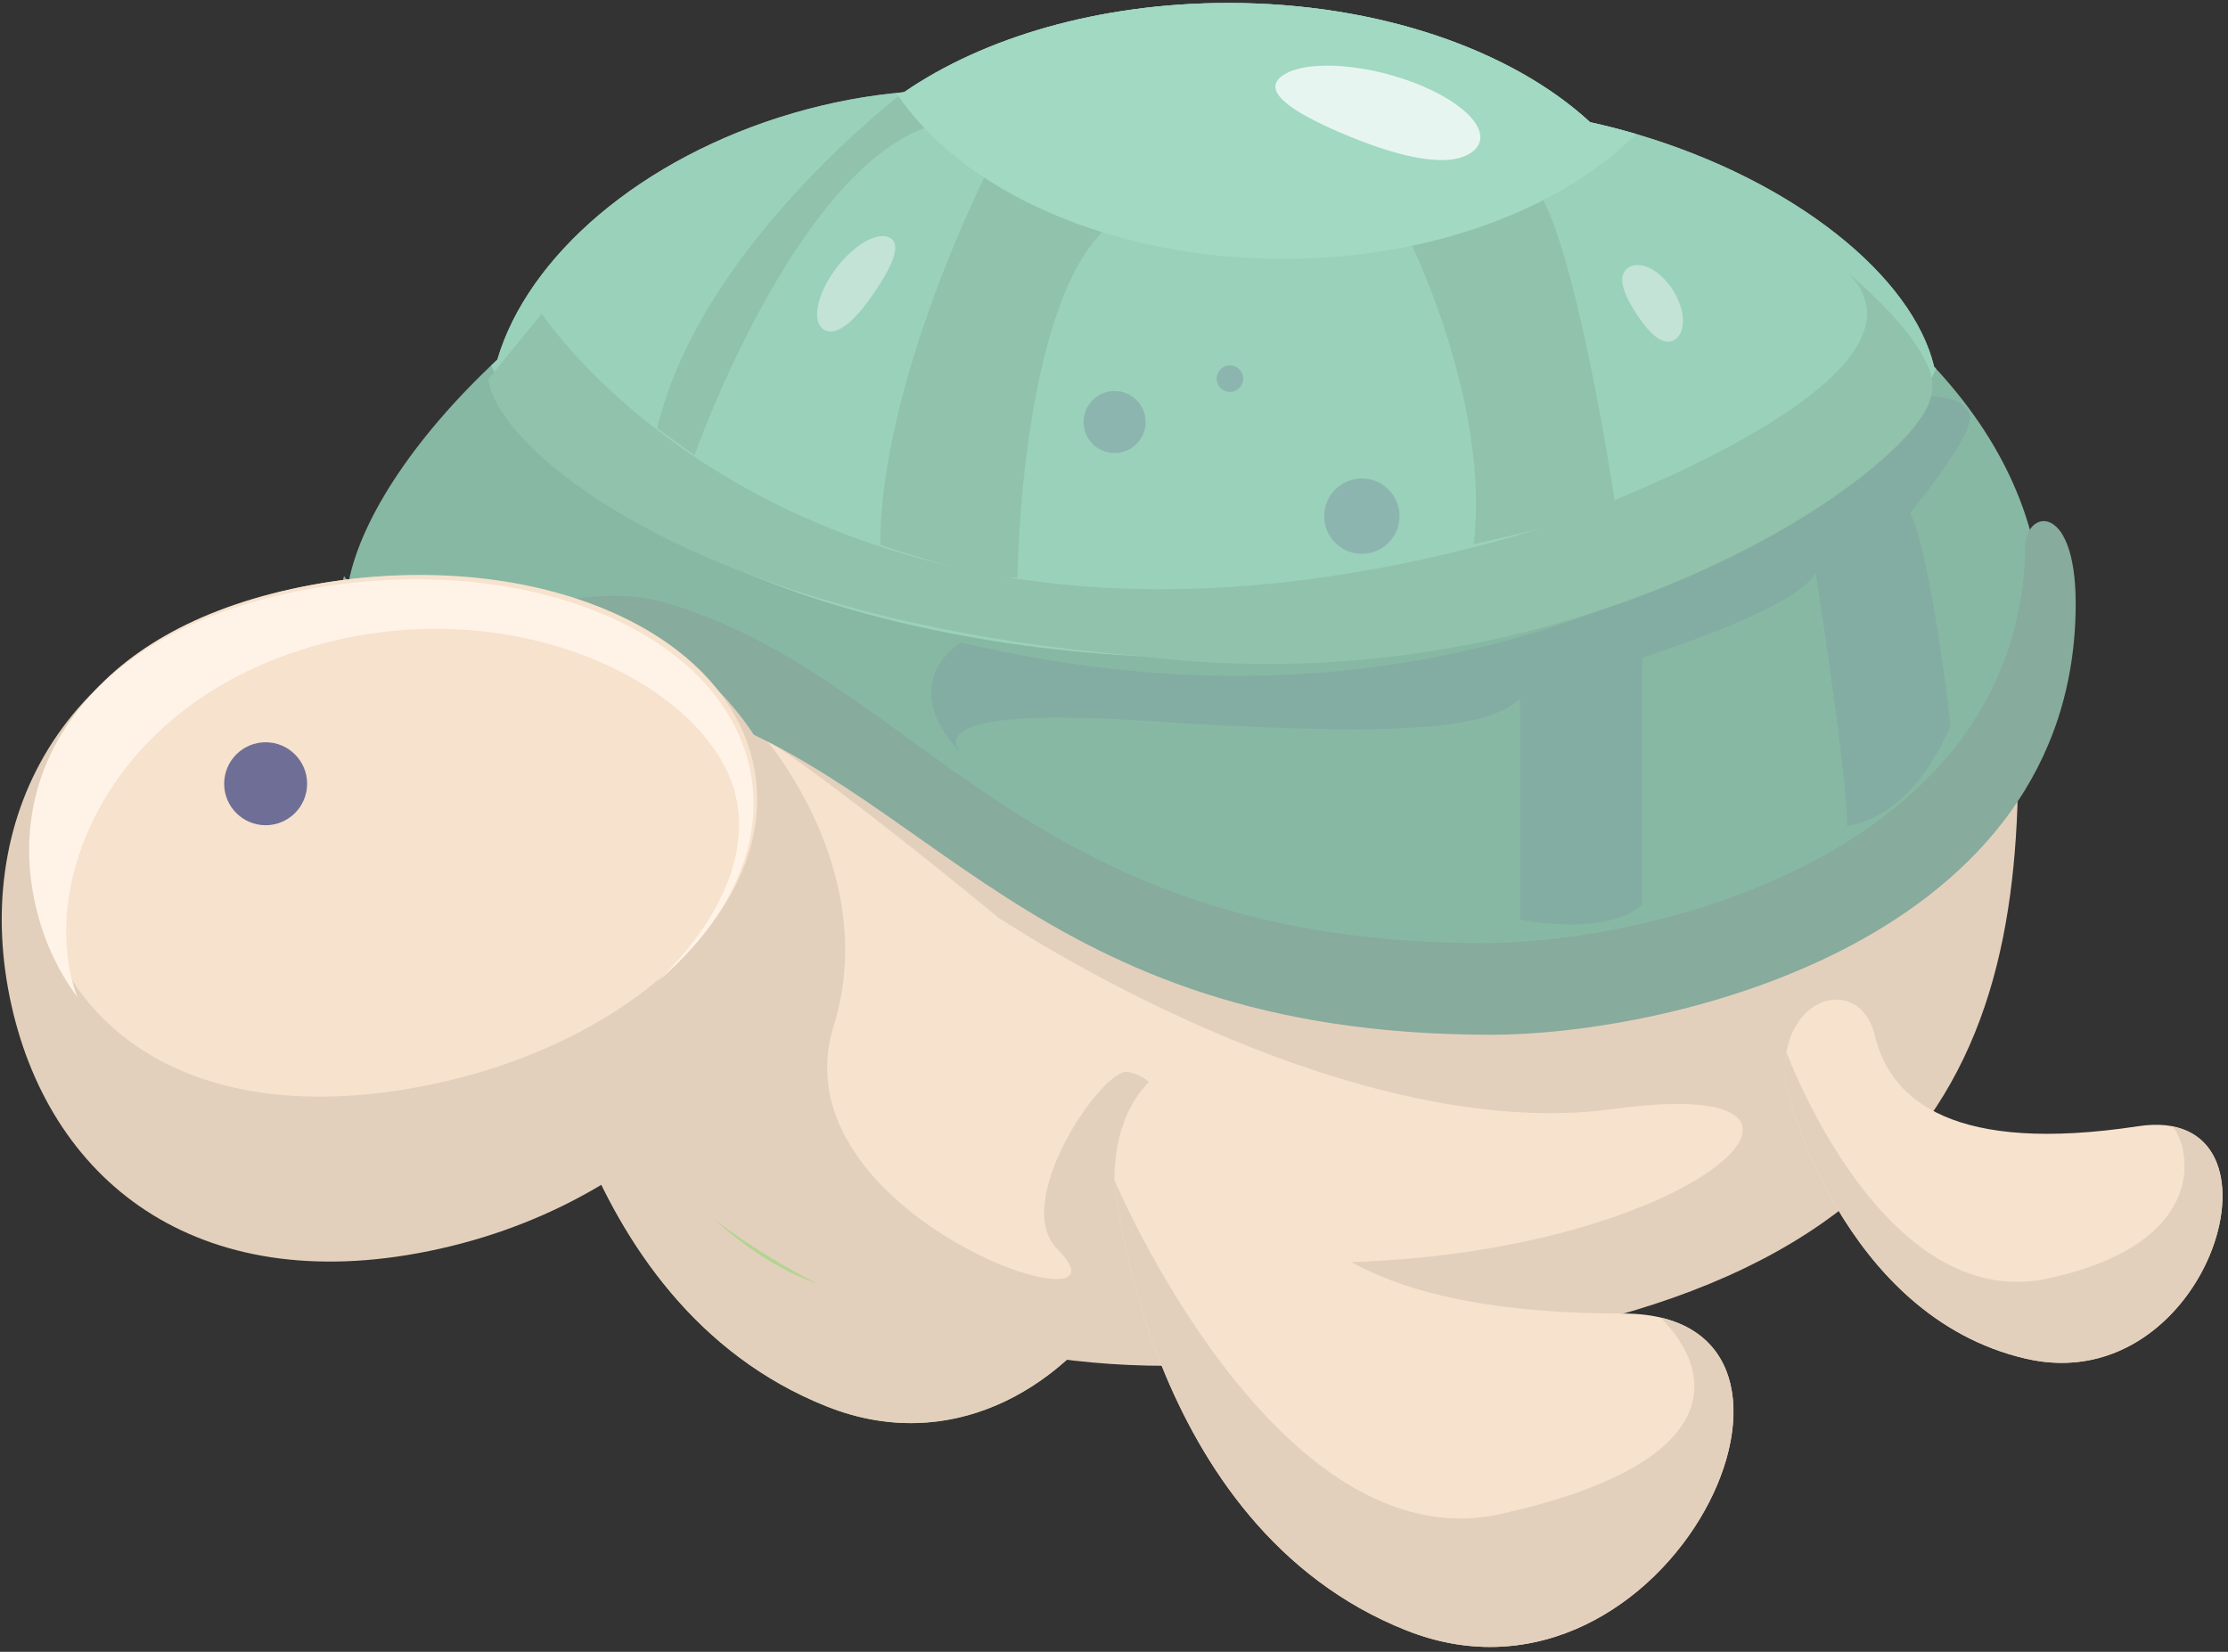 <svg xmlns:xlink="http://www.w3.org/1999/xlink" xmlns="http://www.w3.org/2000/svg" version="1.1" viewBox="0 0 236 175" height="175px" width="236px">
    
    <rect x="0" y="0" width="236" height="175" fill="#333333" stroke="none"/>
    
    <title>乌龟</title>
    <desc>Created with Sketch.</desc>
    <defs></defs>
    <g fill-rule="evenodd" fill="none" stroke-width="1" stroke="none" id="Page-1">
        <g fill-rule="nonzero" id="乌龟">
            <path fill="#B3D492" id="Shape" d="M56.679,101.313 C56.679,101.313 59.771,137.97 87.594,149.011 C115.417,160.052 136.31,115.446 110.559,115.446 C81.434,115.446 72.614,105.765 71.695,95.133 C70.776,84.495 56.679,86.791 56.679,101.313 Z"></path>
            <path fill="#E3D0BC" id="Shape" d="M56.679,101.313 C56.679,101.313 59.771,137.97 87.594,149.011 C113.826,159.421 133.89,120.37 114.518,115.87 C120.572,121.926 121.326,131.411 97.572,136.682 C73.82,141.951 56.679,101.313 56.679,101.313"></path>
            <path fill="#E3D0BC" id="Shape" d="M213.775,80.739 C213.775,115.014 201.859,144.699 123.562,144.699 C80.002,144.699 56.04,112.94 56.04,102.254 C56.04,85.713 54.216,88.373 54.216,72.218 C54.216,37.944 68.202,20.632 118.457,20.632 C168.71,20.631 213.775,46.466 213.775,80.739 Z"></path>
            <path fill="#87B8A4" id="Shape" d="M204.875,38.85 C202.585,29.287 190.117,19.151 173.301,14.196 C171.667,13.714 170.041,13.302 168.43,12.946 C160.178,5.333 146.094,0.316 130.096,0.316 C116.449,0.316 104.192,3.971 95.763,9.771 C91.953,10.1 88.021,10.822 84.061,11.974 C67.88,16.684 55.887,27.185 52.681,38.097 C34.4,55.156 30.137,73.629 48.268,73.629 C58.534,73.629 65.001,71.522 72.231,73.629 C99.5,81.579 110.083,108.684 158.777,108.684 C178.111,108.684 216.333,101.253 216.333,65.644 C216.333,55.379 211.922,46.415 204.875,38.85 Z"></path>
            <path fill="#FFFFFF" id="Shape" d="M48.844,68.703 C48.829,68.712 48.837,68.707 48.823,68.717 C48.978,68.621 64.864,59.506 105.194,89.545 C127.432,106.109 166.925,108.84 193.231,95.633 C209.602,87.414 218.618,73.87 218.618,57.497 C218.618,56.459 217.776,55.618 216.739,55.618 C215.7,55.618 214.858,56.459 214.858,57.497 C214.858,76.565 202.18,86.933 191.545,92.273 C166.81,104.692 128.294,102.063 107.441,86.532 C64.602,54.623 47.498,65.093 46.791,65.554 C45.921,66.121 45.676,67.285 46.243,68.155 C46.811,69.024 47.975,69.27 48.844,68.703 Z"></path>
            <path fill="#F7E2CD" id="Shape" d="M189.236,115.355 C189.236,115.355 194.99,139.414 214.599,143.944 C234.208,148.479 243.599,116.718 226.482,119.316 C207.119,122.254 200.279,116.709 198.593,109.73 C196.912,102.751 187.773,105.703 189.236,115.355 Z"></path>
            <ellipse ry="1.409" rx="2.35" cy="85.218" cx="62.148" fill="#00A33D" id="Oval"></ellipse>
            <ellipse ry="2.115" rx="4.463" cy="67.128" cx="47.817" fill="#00A33D" id="Oval"></ellipse>
            <ellipse ry="1.917" rx="2.997" cy="111.865" cx="48.815" fill="#00A33D" id="Oval"></ellipse>
            <ellipse ry="1.645" rx="2.35" cy="96.964" cx="70.136" fill="#00A33D" id="Oval"></ellipse>
            <ellipse ry="3.188" rx="4.783" cy="104.772" cx="37.558" fill="#00A33D" id="Oval"></ellipse>
            <ellipse ry="2.176" rx="4.375" cy="82.782" cx="45.088" fill="#00A33D" id="Oval"></ellipse>
            <ellipse ry="1.057" rx="1.997" cy="74.529" cx="67.435" fill="#00A33D" id="Oval"></ellipse>
            <path fill="#9AD1BA" id="Shape" d="M205.084,39.084 C205.014,39.006 204.947,38.927 204.874,38.85 C202.584,29.287 190.116,19.151 173.3,14.196 C171.666,13.714 170.04,13.302 168.428,12.946 C160.177,5.333 146.093,0.316 130.096,0.316 C116.447,0.316 104.191,3.971 95.762,9.771 C91.952,10.1 88.02,10.822 84.06,11.974 C67.879,16.684 55.886,27.185 52.68,38.097 C52.456,38.306 52.244,38.516 52.024,38.725 C60.168,56.483 91.365,69.712 128.636,69.712 C165.658,69.712 196.689,56.661 205.084,39.084 Z"></path>
            <path fill="#F7E2CD" id="Shape" d="M105.713,97.18 C105.713,97.18 141.872,121.51 171.004,117.483 C200.136,113.457 179.149,133.771 139.365,133.771 C128.043,133.771 126.744,114.888 119.469,113.554 C116.84,113.073 106.995,127.333 111.996,132.333 C121.459,141.798 81.996,128.999 88.306,108.71 C93.36,92.458 81.101,78.325 81.101,78.325 C81.101,78.325 87.251,82.009 105.713,97.18 Z"></path>
            <path fill="#87AB9C" id="Shape" d="M214.534,58.617 C213.396,90.057 175.927,99.909 157.012,99.909 C108.307,99.909 97.48,71.728 70.464,63.852 C63.235,61.745 56.767,64.852 46.501,64.852 C41.489,64.852 38.202,63.432 36.436,61.027 C34.211,68.936 37.38,74.568 47.385,74.568 C57.65,74.568 64.118,72.461 71.347,74.568 C98.616,82.517 109.2,109.624 157.894,109.624 C177.228,109.624 219.867,99.542 219.867,63.933 C219.867,52.575 214.014,54.033 214.534,58.617 Z"></path>
            <path fill="#E3D0BC" id="Shape" d="M83.848,87.251 C88.173,106.548 71.505,126.714 46.62,132.288 C21.735,137.866 5.538,125.806 1.213,106.505 C-3.111,87.208 6.076,67.98 30.96,62.403 C55.845,56.829 79.522,67.952 83.848,87.251 Z"></path>
            <path fill="#F7E2CD" id="Shape" d="M79.661,80.349 C83.317,94.934 67.879,110.444 45.183,114.992 C22.486,119.539 7.936,110.597 4.281,96.011 C0.625,81.425 9.248,66.721 31.945,62.172 C54.644,57.625 76.004,65.762 79.661,80.349 Z"></path>
            <path fill="#E3D0BC" id="Shape" d="M230.1,119.339 C231.899,121.202 234.518,131.577 217.002,135.433 C199.411,139.305 189.238,111.477 189.236,111.473 C189.04,112.611 189.017,113.906 189.236,115.355 C189.236,115.355 194.989,139.414 214.597,143.944 C232.627,148.113 242,121.63 230.1,119.339 Z"></path>
            <circle r="4.393" cy="83.032" cx="28.138" fill="#6E6E96" id="Oval"></circle>
            <circle r="3.289" cy="44.712" cx="118.063" opacity="0.27" fill="#6E6E96" id="Oval"></circle>
            <circle r="3.994" cy="54.682" cx="144.255" opacity="0.27" fill="#6E6E96" id="Oval"></circle>
            <circle r="1.409" cy="40.11" cx="130.279" opacity="0.27" fill="#6E6E96" id="Oval"></circle>
            <path fill="#F7E2CD" id="Shape" d="M118.047,125.028 C118.047,125.028 121.139,161.685 148.962,172.726 C176.785,183.768 197.68,139.162 171.927,139.162 C142.805,139.162 133.985,129.481 133.063,118.848 C132.145,108.21 118.047,110.505 118.047,125.028 Z"></path>
            <path fill="#E3D0BC" id="Shape" d="M118.047,125.028 C118.047,125.028 121.139,161.685 148.962,172.726 C175.193,183.136 195.262,144.087 175.887,139.587 C181.942,145.641 182.694,155.126 158.942,160.398 C135.189,165.667 118.047,125.028 118.047,125.028"></path>
            <path fill="#FFF3E8" id="Shape" d="M79.28,80.81 C75.623,66.222 54.263,58.085 31.564,62.632 C8.867,67.181 0.245,81.884 3.9,96.47 C4.75,99.863 6.196,102.944 8.19,105.626 C4.133,94.809 10.343,76.977 29.557,69.667 C49.995,61.893 71.175,70.134 76.87,81.395 C80.366,88.31 77.199,96.794 69.506,104.117 C77.375,97.455 81.33,88.987 79.28,80.81 Z"></path>
            <path opacity="0.15" fill="#6E6E96" id="Shape" d="M102.188,80.195 C102.188,80.195 94.995,74.667 120.662,76.334 C146.329,78.001 157.449,77.548 160.996,74.001 C160.996,74.001 160.996,94.939 160.996,97.431 C160.996,97.431 170.376,99.344 173.95,95.77 L173.95,69.667 C173.95,69.667 190.39,64.54 192.329,60.667 C192.329,60.667 195.661,82.009 195.661,87.494 C195.661,87.494 202.152,87.207 206.627,76.875 C206.627,76.875 204.58,58.897 202.329,54.333 C202.329,54.333 208.662,46.666 208.662,44.333 C208.662,42 204.543,42 204.543,42 C204.543,42 168.227,83.798 101.777,68.065 C101.777,68.066 94.434,72.441 102.188,80.195 Z"></path>
            <path fill="#90C2AC" id="Shape" d="M57.386,33.229 C57.386,33.229 87.158,78.845 163.077,56.037 C163.077,56.037 207.609,40.789 195.759,28.939 C195.759,28.939 206.12,37.36 204.543,42.001 C202.966,49.918 166.779,75.286 120.662,69.503 C72.702,65.563 52.404,47.104 51.737,40.167 L57.386,33.229 Z"></path>
            <path fill="#90C2AC" id="Shape" d="M149.316,25.491 C149.316,25.491 157.91,42.767 156.098,57.654 L171.21,54.168 C171.21,54.168 167.345,27.895 163.175,20.654 L149.316,25.491 Z"></path>
            <path fill="#90C2AC" id="Shape" d="M107.765,61.189 C107.765,61.189 108.061,33.26 116.844,24.477 C125.627,15.694 117.824,23.497 117.824,23.497 L104.309,18.718 C104.309,18.718 93.249,40.673 93.249,57.711 C93.249,57.712 103.069,61.189 107.765,61.189 Z"></path>
            <path fill="#90C2AC" id="Shape" d="M73.563,48.217 C73.563,48.217 84.25,17.846 98.63,13.308 L95.755,9.743 C95.755,9.743 74.212,25.952 69.616,45.368 L73.563,48.217 Z"></path>
            <path opacity="0.4" fill="#FFFFFF" id="Shape" d="M177.203,30.732 C178.549,32.848 178.629,35.207 177.38,36.001 C176.133,36.795 174.567,35.187 173.221,33.07 C171.874,30.954 171.258,29.132 172.507,28.338 C173.753,27.544 175.855,28.616 177.203,30.732 Z"></path>
            <path opacity="0.4" fill="#FFFFFF" id="Shape" d="M88.084,29.109 C86.278,31.854 86.028,34.511 87.528,35.044 C89.026,35.577 91.073,33.337 92.88,30.592 C94.686,27.847 95.567,25.637 94.067,25.105 C92.569,24.571 89.891,26.364 88.084,29.109 Z"></path>
            <path fill="#A1D9C2" id="Shape" d="M173.3,14.195 C171.666,13.713 170.04,13.301 168.428,12.945 C160.177,5.332 146.093,0.315 130.096,0.315 C116.447,0.315 104.191,3.97 95.762,9.77 C95.493,9.793 95.22,9.833 94.949,9.86 C101.809,20.193 117.568,27.423 135.92,27.423 C151.576,27.423 165.341,22.157 173.312,14.196 C173.307,14.196 173.305,14.196 173.3,14.195 Z"></path>
            <path opacity="0.75" fill="#FFFFFF" id="Shape" d="M150.771,9.162 C156.171,11.49 158.352,14.683 155.639,16.295 C152.925,17.906 147.351,16.366 141.948,14.038 C136.55,11.71 133.367,9.477 136.081,7.865 C138.793,6.253 145.371,6.834 150.771,9.162 Z"></path>
        </g>
    </g>
</svg>